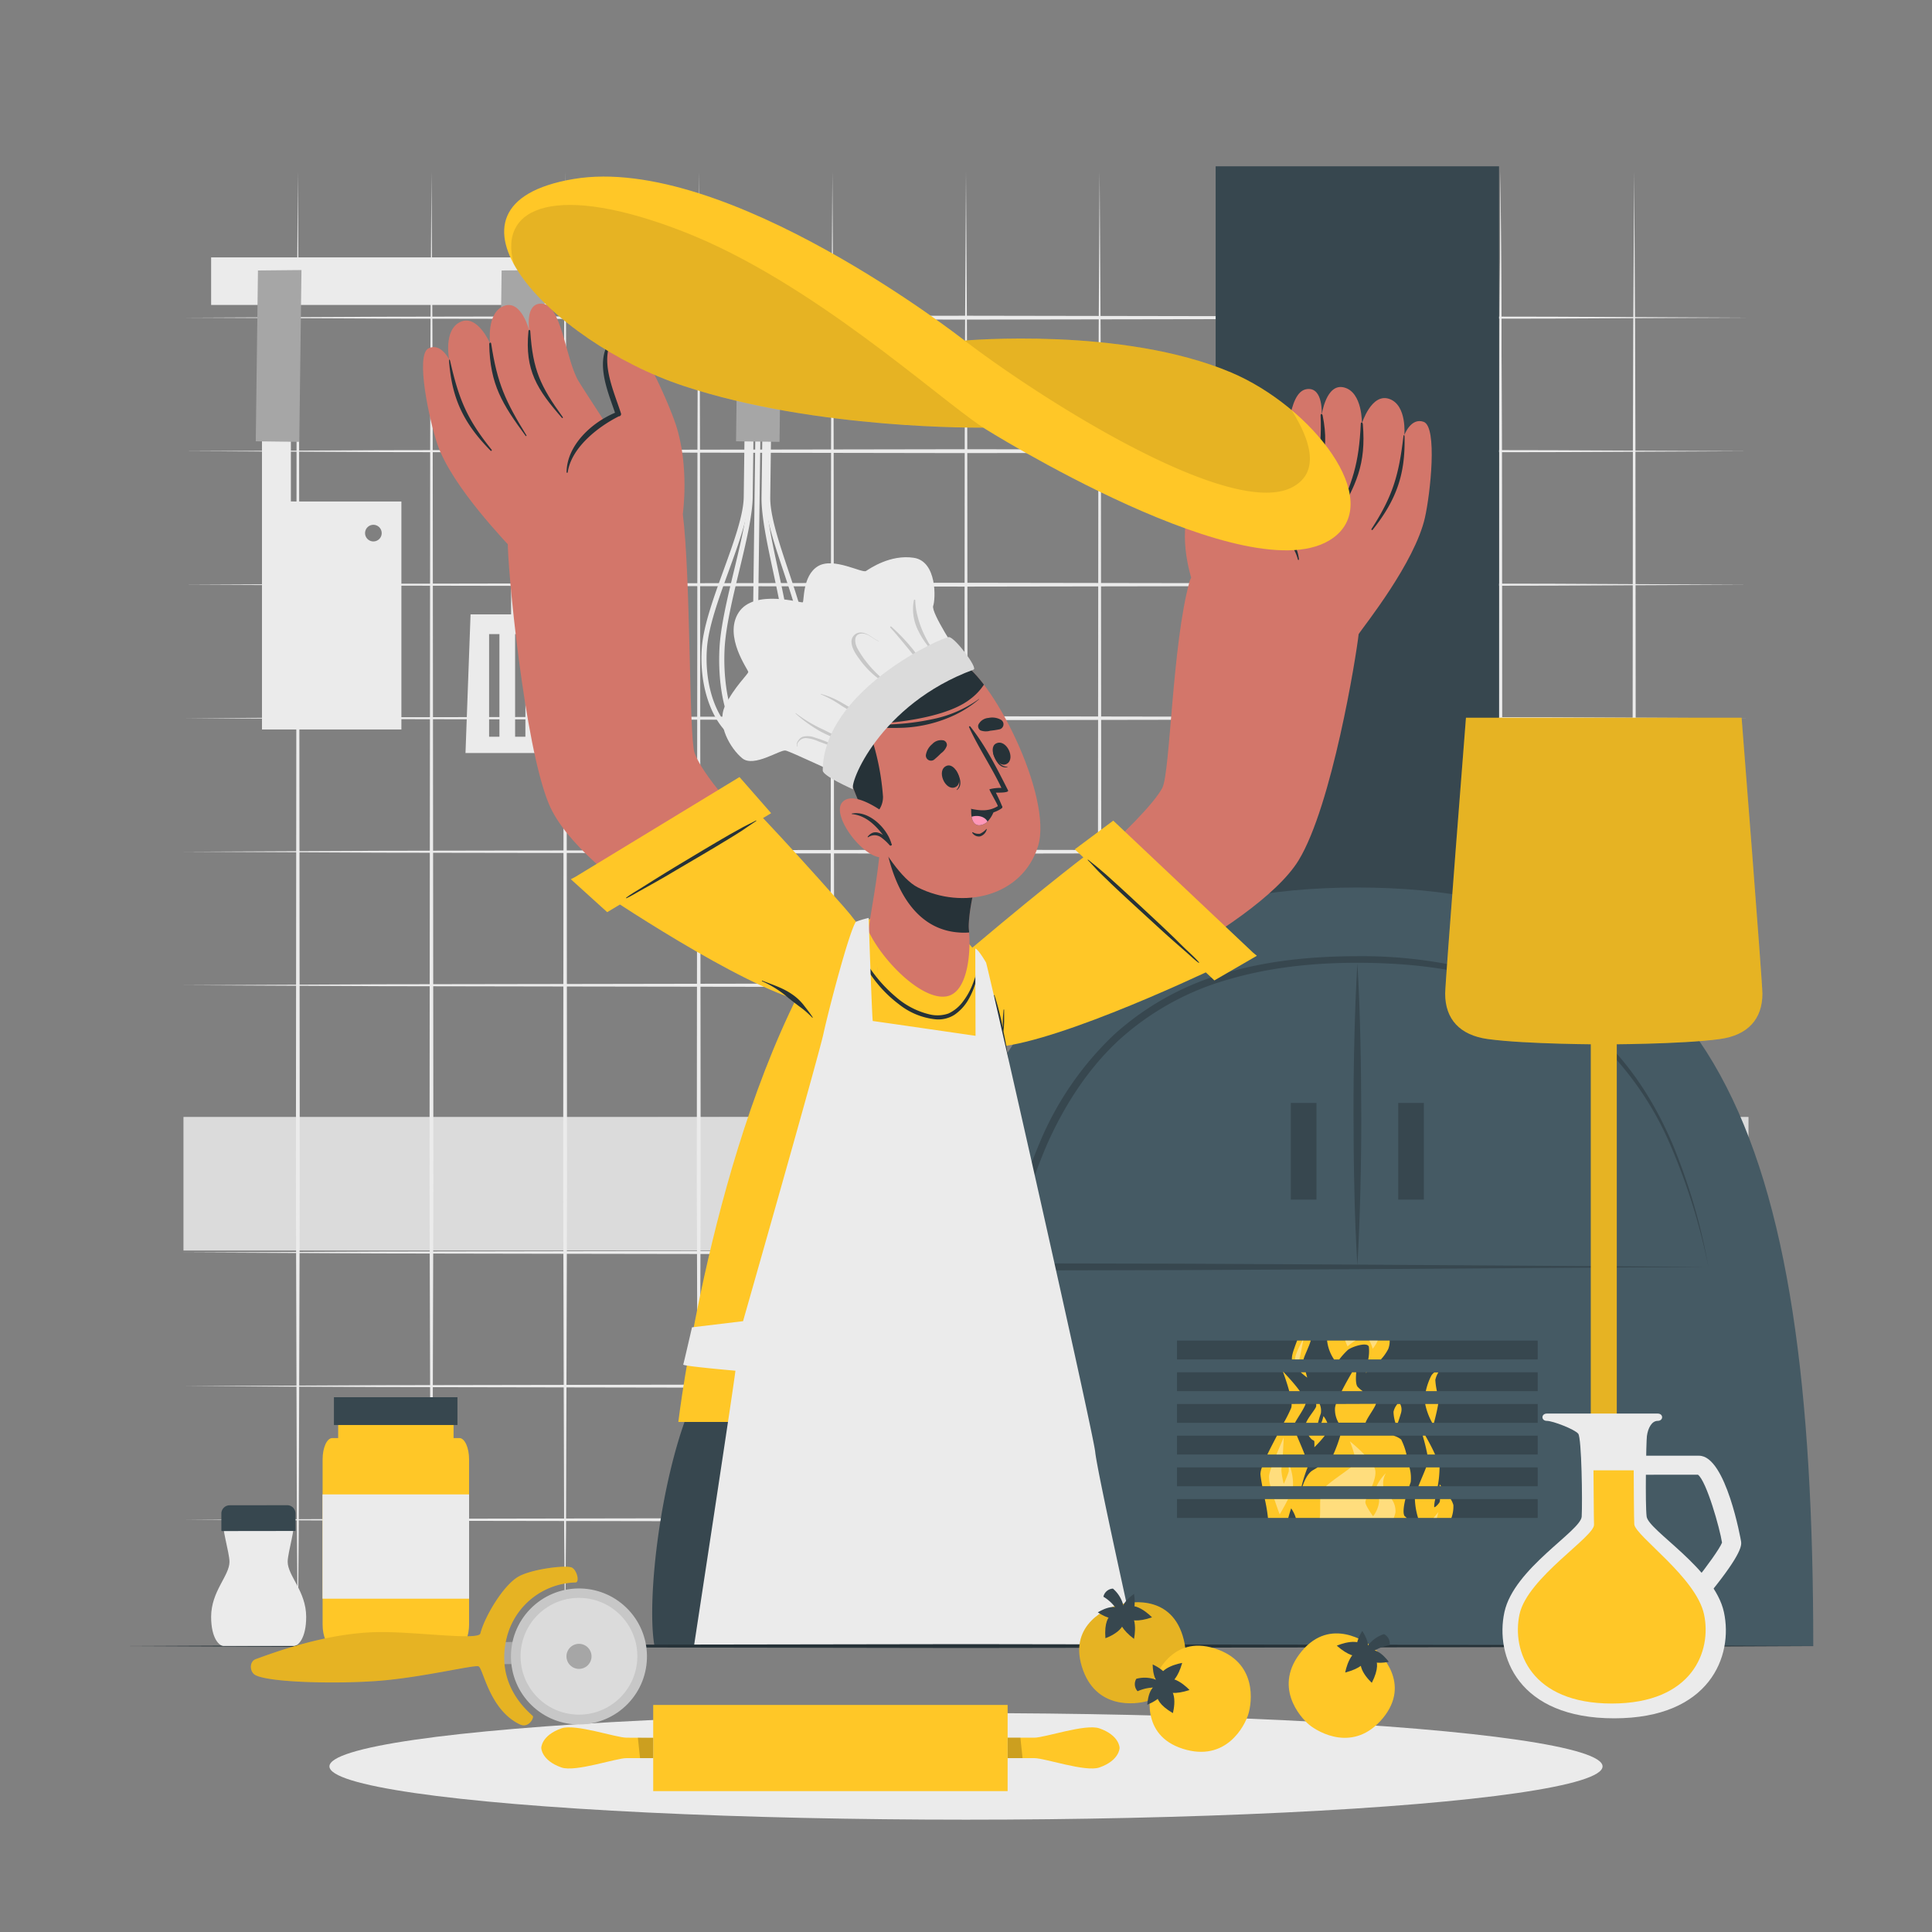 <svg xmlns="http://www.w3.org/2000/svg" viewBox="0 0 500 500"><rect x="0" y="0" width="500" height="500" fill="#808080" stroke="none"/><g id="freepik--background-complete--inject-6"><polygon points="47.48 254.98 98.11 254.73 148.74 254.65 250 254.48 351.26 254.64 401.89 254.73 452.52 254.98 401.89 255.22 351.26 255.31 250 255.47 148.74 255.31 98.11 255.22 47.48 254.98" style="fill:#ebebeb"></polygon><polygon points="47.48 220.42 98.11 220.18 148.74 220.09 250 219.92 351.26 220.09 401.89 220.18 452.52 220.42 401.89 220.67 351.26 220.75 250 220.92 148.74 220.75 98.11 220.67 47.48 220.42" style="fill:#ebebeb"></polygon><polygon points="47.48 185.87 98.11 185.63 148.74 185.54 250 185.37 351.26 185.54 401.89 185.62 452.52 185.87 401.89 186.11 351.26 186.2 250 186.37 148.74 186.2 98.11 186.11 47.48 185.87" style="fill:#ebebeb"></polygon><polygon points="47.48 151.32 98.11 151.07 148.74 150.98 250 150.82 351.26 150.98 401.89 151.07 452.52 151.32 401.89 151.56 351.26 151.65 250 151.81 148.74 151.65 98.11 151.56 47.48 151.32" style="fill:#ebebeb"></polygon><polygon points="47.48 116.76 98.11 116.52 148.74 116.43 250 116.26 351.26 116.43 401.89 116.52 452.52 116.76 401.89 117.01 351.26 117.09 250 117.26 148.74 117.09 98.11 117 47.48 116.76" style="fill:#ebebeb"></polygon><polygon points="47.48 82.21 98.11 81.97 148.74 81.88 250 81.71 351.26 81.88 401.89 81.96 452.52 82.21 401.89 82.45 351.26 82.54 250 82.71 148.74 82.54 98.11 82.45 47.48 82.21" style="fill:#ebebeb"></polygon><polygon points="47.48 289.56 98.11 289.32 148.74 289.23 250 289.06 351.26 289.23 401.89 289.32 452.52 289.56 401.89 289.81 351.26 289.89 250 290.06 148.74 289.89 98.11 289.8 47.48 289.56" style="fill:#ebebeb"></polygon><polygon points="47.48 324.14 98.11 323.9 148.74 323.81 250 323.65 351.26 323.81 401.89 323.9 452.52 324.14 401.89 324.39 351.26 324.48 250 324.64 148.74 324.48 98.11 324.39 47.48 324.14" style="fill:#ebebeb"></polygon><polygon points="47.48 358.73 98.11 358.49 148.74 358.4 250 358.23 351.26 358.4 401.89 358.48 452.52 358.73 401.89 358.97 351.26 359.06 250 359.23 148.74 359.06 98.11 358.97 47.48 358.73" style="fill:#ebebeb"></polygon><polygon points="47.48 393.31 98.11 393.07 148.74 392.98 250 392.81 351.26 392.98 401.89 393.07 452.52 393.31 401.89 393.56 351.26 393.65 250 393.81 148.74 393.64 98.11 393.56 47.48 393.31" style="fill:#ebebeb"></polygon><rect x="47.48" y="289.06" width="405.03" height="34.58" style="fill:#dbdbdb"></rect><polygon points="284.58 44.4 284.83 84.47 284.92 114.54 285.08 305.68 284.92 365.83 284.83 395.9 284.58 425.97 284.34 395.9 284.25 365.83 284.08 305.68 284.25 114.54 284.34 84.47 284.58 44.4" style="fill:#ebebeb"></polygon><polygon points="250 44.4 250.24 84.47 250.33 114.54 250.5 305.68 250.33 365.83 250.25 395.9 250 425.97 249.75 395.9 249.67 365.83 249.5 305.68 249.67 114.54 249.76 84.47 250 44.4" style="fill:#ebebeb"></polygon><polygon points="215.42 44.4 215.66 84.47 215.75 114.54 215.91 305.68 215.75 365.83 215.66 395.9 215.42 425.97 215.17 395.9 215.08 365.83 214.92 305.68 215.08 114.54 215.17 84.47 215.42 44.4" style="fill:#ebebeb"></polygon><polygon points="180.83 44.4 181.07 84.47 181.16 114.54 181.33 305.68 181.16 365.83 181.08 395.9 180.83 425.97 180.59 395.9 180.5 365.83 180.33 305.68 180.5 114.54 180.59 84.47 180.83 44.4" style="fill:#ebebeb"></polygon><polygon points="388.34 44.4 388.58 84.47 388.67 114.54 388.84 305.68 388.67 365.83 388.58 395.9 388.34 425.97 388.09 395.9 388 365.83 387.84 305.68 388.01 114.54 388.09 84.47 388.34 44.4" style="fill:#ebebeb"></polygon><polygon points="353.75 44.4 354 84.47 354.08 114.54 354.25 305.68 354.08 365.83 354 395.9 353.75 425.97 353.51 395.9 353.42 365.83 353.25 305.68 353.42 114.54 353.51 84.47 353.75 44.4" style="fill:#ebebeb"></polygon><polygon points="319.17 44.4 319.41 84.47 319.5 114.54 319.67 305.68 319.5 365.83 319.41 395.9 319.17 425.97 318.92 395.9 318.84 365.83 318.67 305.68 318.84 114.54 318.93 84.47 319.17 44.4" style="fill:#ebebeb"></polygon><polygon points="422.92 44.4 423.16 84.47 423.25 114.54 423.42 305.68 423.25 365.83 423.17 395.9 422.92 425.97 422.68 395.9 422.59 365.83 422.42 305.68 422.59 114.54 422.68 84.47 422.92 44.4" style="fill:#ebebeb"></polygon><polygon points="388.34 44.4 388.58 84.47 388.67 114.54 388.84 305.68 388.67 365.83 388.58 395.9 388.34 425.97 388.09 395.9 388 365.83 387.84 305.68 388.01 114.54 388.09 84.47 388.34 44.4" style="fill:#ebebeb"></polygon><polygon points="146.25 44.4 146.49 84.47 146.58 114.54 146.75 305.68 146.58 365.83 146.49 395.9 146.25 425.97 146 395.9 145.91 365.83 145.75 305.68 145.92 114.54 146 84.47 146.25 44.4" style="fill:#ebebeb"></polygon><polygon points="111.66 44.4 111.91 84.47 111.99 114.54 112.16 305.68 112 365.83 111.91 395.9 111.66 425.97 111.42 395.9 111.33 365.83 111.16 305.68 111.33 114.54 111.42 84.47 111.66 44.4" style="fill:#ebebeb"></polygon><polygon points="77.08 44.4 77.32 84.47 77.41 114.54 77.58 305.68 77.41 365.83 77.32 395.9 77.08 425.97 76.83 395.9 76.75 365.83 76.58 305.68 76.75 114.54 76.83 84.47 77.08 44.4" style="fill:#ebebeb"></polygon><rect x="54.64" y="66.61" width="160" height="12.31" style="fill:#ebebeb"></rect><path d="M195.11,192.83a10.39,10.39,0,0,1-7.48-3.74c-4.31-4.7-6.6-12.9-6-21.41.42-5.75,3.1-13.14,5.69-20.28s5.1-14.08,5.16-18.82l.72-56,3.43,0,0,1.31-2.12,0-.7,54.69c-.06,5-2.58,11.9-5.24,19.25-2.56,7.06-5.21,14.35-5.61,19.93-.6,8.16,1.56,16,5.64,20.42a9.08,9.08,0,0,0,6.53,3.32Z" style="fill:#ebebeb"></path><path d="M198.15,192.32a8.59,8.59,0,0,1-3,.51l0-1.31a9.13,9.13,0,0,0,6.61-3.15c4.19-4.34,6.55-12.1,6.16-20.27-.27-5.59-2.73-12.95-5.1-20.07-2.48-7.42-4.82-14.42-4.75-19.38L198.74,74l-2.11,0,0-1.31,3.42,0-.71,56c-.06,4.74,2.24,11.64,4.68,18.94s4.89,14.66,5.17,20.43c.4,8.51-2.1,16.65-6.53,21.24A11.8,11.8,0,0,1,198.15,192.32Z" style="fill:#ebebeb"></path><path d="M195.11,192.83a5.13,5.13,0,0,1-3.67-1.86c-3.65-3.9-5.76-13.23-5.24-23.21.3-5.73,2.08-13.11,3.8-20.25s3.4-14.14,3.47-18.92l.71-56,2.47,0,0,1.31-1.15,0-.7,54.69c-.07,4.92-1.74,11.86-3.51,19.2-1.7,7.09-3.46,14.41-3.76,20-.49,9.51,1.52,18.66,4.89,22.26a3.92,3.92,0,0,0,2.73,1.44Z" style="fill:#ebebeb"></path><path d="M196.56,192.59a4.05,4.05,0,0,1-1.45.24h-.65L196,72.62l3.12,0-.72,56c-.06,4.77,1.42,11.68,3,19s3.13,14.61,3.28,20.34c.27,10-2.08,19.27-5.83,23.08A6.09,6.09,0,0,1,196.56,192.59Zm-.78-1.14a4.46,4.46,0,0,0,2.11-1.3c3.46-3.51,5.71-12.61,5.45-22.12-.15-5.62-1.72-13-3.25-20.11-1.58-7.38-3.07-14.36-3-19.28l.7-54.69h-.5Z" style="fill:#ebebeb"></path><polygon points="191.05 70 190.49 114.21 201.74 114.35 202.31 69.89 191.05 70" style="fill:#a6a6a6"></polygon><rect x="132.27" y="101.55" width="4.75" height="60.04" style="fill:#ebebeb"></rect><path d="M147.5,159H121.78l-1.31,35.88h28.35Zm-18.25,31.67h-2.67V164.1h2.67Zm6.72,0h-2.66V164.1H136Zm6.72,0H140V164.1h2.66Z" style="fill:#ebebeb"></path><polygon points="129.82 70 129.25 114.21 140.51 114.35 141.07 69.89 129.82 70" style="fill:#a6a6a6"></polygon><path d="M75.28,129.78V101H67.8v87.79h36.08v-59Zm21.35,10.34A2.15,2.15,0,1,1,98.78,138,2.14,2.14,0,0,1,96.63,140.12Z" style="fill:#ebebeb"></path><polygon points="66.76 70 66.19 114.21 77.45 114.35 78.02 69.89 66.76 70" style="fill:#a6a6a6"></polygon></g><g id="freepik--Oven--inject-6"><rect x="314.61" y="43.04" width="73.34" height="215.59" style="fill:#37474f"></rect><path d="M469.27,426h-236c0-132.51,25-196.31,118-196.31S469.27,293.49,469.27,426Z" style="fill:#455a64"></path><path d="M442.14,327.87l-90.58.59L306,328.7l-45.61.1h-1.13l.22-1.12a156.44,156.44,0,0,1,9.71-32.23,81.88,81.88,0,0,1,19.14-27.7,72.56,72.56,0,0,1,29.52-16.13c10.87-3.11,22.19-4.14,33.4-4.16a120.76,120.76,0,0,1,33.34,4.35,72.28,72.28,0,0,1,29.3,16.24c8.27,7.69,14.38,17.41,18.81,27.67A153.54,153.54,0,0,1,442.14,327.87Zm0,0a158.76,158.76,0,0,0-10-31.9,82.09,82.09,0,0,0-19-27.11,71.07,71.07,0,0,0-28.95-15.69c-10.68-3-21.85-4-33-4s-22.26,1.13-32.89,4.2a70.75,70.75,0,0,0-28.72,15.8c-8.11,7.5-14.17,17-18.65,27.09a155,155,0,0,0-9.69,31.8l-.91-1.11,45.25.09,45.33.24Z" style="fill:#37474f"></path><path d="M351.29,249.31q.57,9.76.77,19.54c.16,6.52.21,13,.23,19.55s-.06,13-.22,19.54-.4,13-.78,19.55q-.59-9.78-.78-19.55c-.16-6.51-.21-13-.22-19.54s.06-13,.22-19.55S350.9,255.82,351.29,249.31Z" style="fill:#37474f"></path><rect x="334.06" y="285.44" width="6.64" height="25.02" style="fill:#37474f"></rect><rect x="361.86" y="285.44" width="6.64" height="25.02" style="fill:#37474f"></rect><rect x="304.61" y="346.94" width="93.34" height="4.88" style="fill:#37474f"></rect><rect x="304.61" y="355.15" width="93.34" height="4.88" style="fill:#37474f"></rect><rect x="304.61" y="363.35" width="93.34" height="4.88" style="fill:#37474f"></rect><rect x="304.61" y="371.55" width="93.34" height="4.88" style="fill:#37474f"></rect><rect x="304.61" y="379.76" width="93.34" height="4.88" style="fill:#37474f"></rect><rect x="304.61" y="387.96" width="93.34" height="4.88" style="fill:#37474f"></rect><path d="M364.77,379.76H349.61c-1.63,1.29-4.73,3.33-6.46,4.87h21.53c.14-.44.27-.8.36-1.05A10,10,0,0,0,364.77,379.76Zm7.78,0h-3.47c-.52,1.36-1.35,3.23-2,4.87h5A26.88,26.88,0,0,0,372.55,379.76Zm-3.67-8.21h-.69a50.23,50.23,0,0,1,1.21,4.88h2C370.7,374.84,369.71,373,368.88,371.55Zm3.69,12.57s0,.19,0,.51h.4C372.74,384.31,372.57,384.12,372.57,384.12Zm3.56,5.36a5.61,5.61,0,0,0-.7-1.52h-2.76a2.35,2.35,0,0,1-.1.79c-.28.5-1.19,1.46-1.41,1.29a9.7,9.7,0,0,1,.28-2.08h-5.27a18.78,18.78,0,0,0,.83,4.88h8.62A8.57,8.57,0,0,0,376.13,389.48Zm-49.54-9.72a5,5,0,0,0-.39,1.72c.05.72.24,1.86.48,3.15h10.17a38.15,38.15,0,0,1,1.55-4.87Zm9-8.21h-5.11c-.86,1.63-1.75,3.34-2.49,4.88h9.66C337.07,374.9,336.23,373,335.63,371.55Zm-3.39-16.4-.19-.19.07.19c.24.65,1,2.77,1.57,4.87h2.74C335,358.07,332.88,355.84,332.24,355.15Zm2.06,8.2a3,3,0,0,1-.09,1,37.8,37.8,0,0,1-1.92,3.84h2.91c.71-1.36,2.31-3.56,2.73-4.88Zm29.31,29.08c-.57-.61-.32-2.54.14-4.47H327.33a43.23,43.23,0,0,1,.82,4.88h5.25c.38-1.39.75-2.49.75-2.49a9.38,9.38,0,0,1,1.21,2.49h28.72A3.07,3.07,0,0,1,363.61,392.43Zm1.16-12.67H341l-1.32.79c-1.35.83-2.2,2.93-2.58,4.08h27.63c.14-.44.27-.8.36-1.05A10,10,0,0,0,364.77,379.76ZM351.35,358.9c-.52-.62-.49-2.3-.35-3.75h-1.09c-.81,1.38-1.83,3.18-2.68,4.87h5.43A7.62,7.62,0,0,1,351.35,358.9Zm-5.6,4.45a4.94,4.94,0,0,0-.25,1,6.78,6.78,0,0,0,.91,3.84h7c.41-1.28,2.32-3.7,2.69-4.88Zm16.87,9.2a5.31,5.31,0,0,0-2-1H346.86a37.15,37.15,0,0,1-1.8,4.88H364A16.77,16.77,0,0,0,362.62,372.55Z" style="fill:#FFC727"></path><path d="M337.93,355.15c.19.71.36,1.29.38,1.38a18.84,18.84,0,0,1-1.67-1.38Z" style="fill:#FFC727"></path><path d="M339.22,346.94c-.49,1.73-1.57,3.69-1.88,4.88h-3s0-.07,0-.11c-.07-1.17.7-3,1.35-4.77Z" style="fill:#FFC727"></path><path d="M362.58,365.68c-.27.95-.58,1.89-.82,2.55h-.62a9.91,9.91,0,0,1-.5-2.87,4.74,4.74,0,0,1,1-2h.73A3.1,3.1,0,0,1,362.58,365.68Z" style="fill:#FFC727"></path><path d="M372.2,363.35c-.21,1.46-.82,3.85-1.09,4.88h-.45a16.69,16.69,0,0,1-1.82-4.88Z" style="fill:#FFC727"></path><path d="M371.46,357.13a18.22,18.22,0,0,0,.41,2.89H369a16.4,16.4,0,0,1,1.42-4,3.07,3.07,0,0,1,.77-.83h1.06A5.74,5.74,0,0,0,371.46,357.13Z" style="fill:#FFC727"></path><path d="M353.54,355.15h.19l-.23.17S353.51,355.26,353.54,355.15Z" style="fill:#FFC727"></path><path d="M359.65,346.94a5.56,5.56,0,0,1-.38,2.19,12.17,12.17,0,0,1-1.89,2.69H354.1a10.87,10.87,0,0,0,.16-3.28c-.38-1.35-4.43,0-5.44.82a19.78,19.78,0,0,0-2.22,2.46h-1.35a10.83,10.83,0,0,1-1.8-4.88Z" style="fill:#FFC727"></path><path d="M341.83,365.81c-.28.75-.55,1.71-.73,2.42H338c.64-1.56,2.5-3.59,2.62-4.27a2.54,2.54,0,0,0,0-.61h.9A4.32,4.32,0,0,1,341.83,365.81Z" style="fill:#FFC727"></path><path d="M338.69,371.55h4.16a30.09,30.09,0,0,1-2.7,3,10.92,10.92,0,0,0,0-1.39c0-.51-.36-.22-1-1A6,6,0,0,1,338.69,371.55Z" style="fill:#FFC727"></path><path d="M343.51,368.23h-1.59a1,1,0,0,0,.16-.27,15.1,15.1,0,0,0,.43-1.48A7.52,7.52,0,0,1,343.51,368.23Z" style="fill:#FFC727"></path><g style="opacity:0.4"><path d="M350.5,376.43a28.4,28.4,0,0,0-1.16-3.43,45,45,0,0,1,3.75,3.43Z" style="fill:#fff"></path><path d="M355.07,384.63H343.15c1.73-1.54,4.83-3.58,6.46-4.87h6.06a2.56,2.56,0,0,1,.16.4C356.21,381.35,355.72,383.05,355.07,384.63Z" style="fill:#fff"></path><path d="M358,384.63h-1.74a11.86,11.86,0,0,1,2.4-3.37A5.31,5.31,0,0,0,358,384.63Z" style="fill:#fff"></path><path d="M361.14,391.43a8.12,8.12,0,0,1-.44,1.41H341.55c.18-.93.05-3.11.14-4.88h11.89a2.24,2.24,0,0,0-.23.78c0,.92,2,3.67,2,3.67a7.64,7.64,0,0,0,1.55-3.67,4.84,4.84,0,0,0,0-.78h3.25A5.34,5.34,0,0,1,361.14,391.43Z" style="fill:#fff"></path><path d="M348.13,346.94h2.67a12.35,12.35,0,0,0-2.05,1.51C348.71,348.36,348.42,347.73,348.13,346.94Z" style="fill:#fff"></path><path d="M356.55,346.94a8.68,8.68,0,0,1-1.31,2.12,7,7,0,0,0-.87-2.12Z" style="fill:#fff"></path><path d="M337.28,346.94c-.25,1.27-.85,4.18-1,4.87h-1.1a1,1,0,0,1,0-.17c0-1.07,1.28-3.56,1.9-4.71Z" style="fill:#fff"></path><path d="M337.4,355.15h0Z" style="fill:#fff"></path><path d="M372.27,391.31s-.21.7-.41,1.53H371C371.68,392,372.27,391.31,372.27,391.31Z" style="fill:#fff"></path><path d="M329.79,388h3.55c-1,2-2.16,3.92-2.16,3.92S330.48,390.07,329.79,388Z" style="fill:#fff"></path><path d="M332,376.43h-1.67c1-2.32,1.89-4.43,1.89-4.43S332.14,374.31,332,376.43Z" style="fill:#fff"></path><path d="M334.63,384.63H328.8a8.65,8.65,0,0,1-.37-2.69,12.87,12.87,0,0,1,.62-2.18h2.64c-.29,1.06.54,4.26.54,4.26a25.84,25.84,0,0,0,1.28-3.15,3.89,3.89,0,0,0,0-1.11h.41A13.74,13.74,0,0,1,334.63,384.63Z" style="fill:#fff"></path></g></g><g id="freepik--Peel--inject-6"><rect x="411.7" y="263.15" width="6.72" height="162.88" style="fill:#FFC727"></rect><path d="M456.11,257.15c0,6.6-3.79,10.79-11.05,11.76-10.09,1.37-30,1.37-30,1.37s-19.9,0-30-1.37c-7.26-1-11.05-5.16-11.05-11.76,0-3,5.38-71.4,5.38-71.4h71.34S456.11,254.14,456.11,257.15Z" style="fill:#FFC727"></path><g style="opacity:0.1"><path d="M456.11,257.15c0,6.6-3.79,10.79-11.05,11.76-7.53,1-20.52,1.28-26.63,1.35V426H411.7V270.25c-6.11-.06-19.1-.32-26.63-1.34-7.26-1-11.05-5.16-11.05-11.76,0-3,5.37-71.4,5.37-71.4h71.35S456.11,254.14,456.11,257.15Z"></path></g></g><g id="freepik--Character--inject-6"><path d="M211.39,362.43s0,0,0,.11,0,0,0,.08,0,.13,0,.22l0,.14a2.14,2.14,0,0,1,.06.31,2.07,2.07,0,0,0,0,.22c0,.16,0,.33.09.53s.12.64.19,1l.35,1.94q.06.31.12.66c.06.3.11.62.18.94s.13.73.2,1.12v0c.05.27.11.55.16.83.15.85.31,1.76.49,2.73a.15.15,0,0,1,0,.07c.19,1.08.4,2.24.62,3.45.06.32.12.64.19,1l.18,1s0,0,0,0c0,.21.07.42.12.64h0c.3,1.7.63,3.48,1,5.37.11.64.23,1.28.34,1.93.24,1.28.47,2.58.72,3.92.06.31.12.62.17.94q.53,2.92,1.1,6.07c0,.21.08.43.12.64.18,1,.37,2,.54,3a2,2,0,0,1,0,.24c.09.47.17,1,.26,1.44.35,1.94.71,3.93,1.08,5.95.1.5.19,1,.28,1.53.18,1,.37,2.05.56,3.09.24,1.3.48,2.6.72,3.93s.47,2.65.72,4c.13.67.25,1.35.37,2s.3,1.62.44,2.44h68.58c-8.47-35.19-15.61-63.54-15.61-63.54Z" style="fill:#37474f"></path><path d="M221.77,370.35q5.16,27.81,10.42,55.62h.95c-3.64-18.58-7.4-37.13-11.14-55.69C222,370.13,221.74,370.2,221.77,370.35Z" style="fill:#263238"></path><path d="M211.4,362.43a.5.5,0,0,1,0,.11s0,0,0,.08,0,.13,0,.22l0,.14a2.14,2.14,0,0,1,.06.31,2.07,2.07,0,0,0,0,.22c0,.16.06.33.09.53s.12.64.19,1c.11.56.22,1.21.35,1.94q.06.31.12.66c.06.3.11.62.18.94s.13.73.2,1.12v0c.05.27.11.55.16.83.15.85.31,1.76.49,2.73a.15.15,0,0,1,0,.07c.2,1.08.41,2.22.63,3.44.07.32.12.64.18,1l.18,1s0,0,0,0c0,.21.08.42.12.64h0c.31,1.69.63,3.48,1,5.37.11.64.23,1.28.34,1.93.24,1.28.48,2.58.72,3.92.06.31.12.62.17.94.36,1.95.73,4,1.1,6.07,0,.21.08.43.12.64.18,1,.37,2,.54,3a2,2,0,0,1,0,.24c.09.47.17,1,.26,1.44.36,1.94.72,3.93,1.08,5.95.1.5.19,1,.28,1.53.19,1,.37,2.05.56,3.09.24,1.3.48,2.6.72,3.93s.48,2.65.72,4c.13.67.25,1.35.37,2L223,426h34.37l2.76-28.22.1-1,.11-1.08h0l.54-5.52h0l.47-4.78,2.24-22.92Z" style="fill:#263238"></path><path d="M169.38,426h77.05c.13-6.82.26-13.41.43-19.63h0c0-.15,0-.3,0-.45s8.64-5.12,13.3-9.13a16.35,16.35,0,0,0,2.17-2.16v0h0c3-3.8,6-18.4,12.15-32.14H179.31C171,381.49,167.24,414,169.38,426Z" style="fill:#37474f"></path><path d="M264.5,393.61c-4.41,1.8-8.37,4.58-12.28,7.25-4.07,2.78-7.79,6-11.7,9-.15.11,0,.36.16.25,4.12-2.63,8.43-4.94,12.51-7.65s8.07-5.19,11.5-8.5A.19.19,0,0,0,264.5,393.61Z" style="fill:#263238"></path><path d="M265.05,368.14c-.52,2.82-1.21,5.61-1.82,8.41-.57,2.63-1,5.32-1.68,7.92a13.5,13.5,0,0,1-3.69,6.63c-1,1-2.17,1.8-3.27,2.68-.59.48-1.23.93-1.85,1.41.08-.37.15-.75.22-1.13l.54-3.21q.6-3.57,1.15-7.14c.71-4.68,1.37-9.4,2.35-14a.15.15,0,0,0-.29-.07c-1.17,4.59-2.46,9.13-3.47,13.76-.5,2.27-2.28,13.48-2.36,14.27s-.15,1.64-.17,2.47a10,10,0,0,0,0,2.51.2.2,0,0,0,.38,0h0a10.21,10.21,0,0,0,.71-2.44c.2-.8.39-1.61.53-2.43,0-.29.09-.59.13-.89,1.11-.67,2.14-1.56,3.17-2.3s2.24-1.6,3.3-2.48a12.68,12.68,0,0,0,4-6.29,45.63,45.63,0,0,0,1.32-8.06c.36-3.18.62-6.38,1.06-9.56C265.37,368,265.09,368,265.05,368.14Z" style="fill:#263238"></path><path d="M189.7,387.78c1.18-.62,5.76.47,14.1-.95a9.55,9.55,0,0,0,4.49-1.83c2.18-1.77,3.82-4.62,5.13-7.06a36,36,0,0,0,3.59-8.72c.05-.18.31-.1.28.08-.31,1.73-.48,3.45-.94,5.16a32.82,32.82,0,0,1-1.72,4.68c-1.26,2.83-2.73,5.86-5.27,7.77s-6.37,2.38-9.59,2.61c-1.87.13-9.18-.07-10.17-1.11A.41.41,0,0,1,189.7,387.78Z" style="fill:#263238"></path><path d="M259.84,267.82c13.28-2.85,65.3-27.25,76.25-45.19,8.62-14.13,14.9-52.73,15.53-58.55,1.72-16-41.21-22.75-43.75-13.64-4.52,16.2-5,49.48-7.06,53.46-4.17,7.91-31.58,32.22-51.38,45.34C236.62,257.73,235.68,273,259.84,267.82Z" style="fill:#d3766a"></path><path d="M351.62,164.08c1.52-2.25,14.53-18.5,17.15-30.11,1.39-6.15,3.3-23.48-.33-24.8-3.32-1.19-5,3.43-5,3.43s.74-7.74-3.89-9.36-7.09,6.34-7.09,6.34.18-8-4.55-9.29-5.86,7.13-5.86,7.13.5-7.31-3.84-6.72c-5.22.7-4.63,14.29-7.35,20.71-.62,1.46-14.6,28.7-14.6,28.7Z" style="fill:#d3766a"></path><path d="M341.77,107.52c.41,10-1.13,14.43-6,23-.1.17.13.35.24.18,5.57-7.91,8.32-13.2,6.29-23.19C342.16,107,341.76,107,341.77,107.52Z" style="fill:#263238"></path><path d="M352.17,109.64c-.48,10.42-2.11,15.25-6.6,24.56-.06.13.16.26.23.13,5.16-8.77,7.78-14.11,6.9-24.58C352.65,109.28,352.2,109.17,352.17,109.64Z" style="fill:#263238"></path><path d="M363.2,113c-1.19,10-2.76,15.42-8.27,23.91a.19.19,0,0,0,.3.22c6.46-8.11,8.46-14.8,8.27-24.06C363.49,112.48,363.27,112.41,363.2,113Z" style="fill:#263238"></path><path d="M309.59,153.36s-3.82-8.93-2.76-17.86c.67-5.6,7.65-26.67,12.28-25.27,6,1.8,3.95,14.82,2.13,21.06,0,0,13.84,4.16,14.41,13.81S309.59,153.36,309.59,153.36Z" style="fill:#d3766a"></path><path d="M320.6,111.27c4.27,5.58,1.34,13.62,0,19.8a.58.58,0,0,0,.61.73c5.69,2.13,13.09,6.79,14.68,13a.15.15,0,0,0,.29,0c-.8-6.9-7.7-12.07-14.08-14,1.46-6.32,4-14.51-1.47-19.53A0,0,0,0,0,320.6,111.27Z" style="fill:#263238"></path><path d="M282.41,220.34l35.73,28.44s-37,18.07-56.47,21.66c-20.25,3.74-30.61-7.84-9.76-25.41C272.44,227.71,282.41,220.34,282.41,220.34Z" style="fill:#FFC727"></path><polyline points="325.28 247.35 314.28 253.73 278.15 219.81 288.11 212.38 324.33 246.58" style="fill:#FFC727"></polyline><path d="M310.18,249.15c-1-.72-1.89-1.59-2.81-2.4l-2.84-2.49c-1.92-1.68-3.82-3.4-5.7-5.13-3.76-3.45-7.54-6.88-11.25-10.4-1-1-2-1.93-3-2.92s-2-2.16-3.05-3.2c-.07-.07,0-.16.1-.1,1,.83,2,1.58,2.95,2.4s2,1.7,2.92,2.56q2.85,2.57,5.66,5.18c3.68,3.42,7.38,6.83,11,10.33,1,1,2,2,3,2.94s2.18,2,3.14,3.13A.07.07,0,0,1,310.18,249.15Z" style="fill:#263238"></path><path d="M277.31,368H175.55s8.63-72.49,35.85-119.53c10.18-17.58,38.42-14.48,44.07,3.88C264.19,280.74,277.6,367.66,277.31,368Z" style="fill:#FFC727"></path><path d="M259.7,267c0-.36.06-.74.09-1.1s.06-1,.08-1.53c0-1,0-2,0-3.05,0-.09-.13-.08-.14,0-.09,1-.17,2-.21,3,0,.49,0,1,0,1.47a1.62,1.62,0,0,1,0,.22,66.4,66.4,0,0,0-2.14-8.41c0-.09-.19-.08-.18,0,.42,3.12,1.22,6.22,1.86,9.31s1.37,6.31,2.1,9.46a.08.08,0,0,0,.15,0C260.87,273.19,260.36,270.07,259.7,267Z" style="fill:#263238"></path><path d="M207.12,256c-12.72-4.76-56.74-28.42-65-47.76-6.47-15.25-10.92-62.41-10.7-68.27.63-16,44.08-16.49,45.27-7.11,2.11,16.69,1.58,57.75,3.07,62,3,8.44,22.66,28.42,40.33,44.29C231.56,249.4,230.26,264.65,207.12,256Z" style="fill:#d3766a"></path><path d="M133.36,143c-1.75-2.08-16.39-16.88-20.21-28.16-2-6-5.73-23-2.25-24.69,3.17-1.54,5.34,2.88,5.34,2.88s-1.55-7.62,2.89-9.71,7.7,5.56,7.7,5.56-1-7.94,3.57-9.7S137,85.67,137,85.67s-1.27-7.22,3.11-7.09c5.27.16,6.11,13.73,9.48,19.84.76,1.39,17.51,27,17.51,27Z" style="fill:#d3766a"></path><path d="M137.24,85.74c.64,10,2.64,14.24,8.41,22.21.11.15-.09.36-.22.2-6.37-7.29-9.65-12.26-8.67-22.4C136.8,85.25,137.21,85.27,137.24,85.74Z" style="fill:#263238"></path><path d="M127.12,88.94c1.57,10.31,3.7,14.94,9.13,23.74.08.12-.13.26-.21.14-6-8.18-9.22-13.22-9.43-23.72C126.6,88.63,127.05,88.47,127.12,88.94Z" style="fill:#263238"></path><path d="M116.51,93.47c2.24,9.87,4.35,15,10.72,22.91a.18.18,0,0,1-.27.25c-7.28-7.38-10-13.83-10.74-23.06C116.16,92.94,116.37,92.85,116.51,93.47Z" style="fill:#263238"></path><path d="M176.73,132.86s1.72-12.17-1.82-22.94c-1.75-5.36-10.38-25.72-14.85-23.85-5.76,2.42-2.38,15.15.09,21.17,0,0-13.34,5.58-12.89,15.24S176.73,132.86,176.73,132.86Z" style="fill:#d3766a"></path><path d="M158.7,87.26c-3.67,6,.08,13.68,2,19.7a.57.57,0,0,1-.54.78c-5.43,2.72-12.31,8.13-13.23,14.47a.15.15,0,0,1-.3,0c.07-6.93,6.4-12.8,12.54-15.39-2.11-6.14-5.53-14-.57-19.58A0,0,0,0,1,158.7,87.26Z" style="fill:#263238"></path><path d="M191.72,205.74l-39.49,22.92s34,23.28,52.7,29.66c19.48,6.65,31.42-3.29,13.37-23.71C200.51,214.48,191.72,205.74,191.72,205.74Z" style="fill:#FFC727"></path><polyline points="147.73 227.54 157.15 236.07 199.57 210.45 191.38 201.1 148.82 226.98" style="fill:#FFC727"></polyline><path d="M162.12,232.46c1.12-.5,2.18-1.17,3.25-1.77s2.2-1.23,3.3-1.84Q172,227,175.31,225c4.4-2.58,8.81-5.15,13.17-7.82,1.2-.73,2.4-1.46,3.57-2.23s2.43-1.69,3.66-2.49c.08,0,0-.15-.08-.11-1.1.61-2.27,1.12-3.38,1.73s-2.28,1.25-3.4,1.89c-2.21,1.28-4.42,2.57-6.61,3.88-4.31,2.58-8.64,5.15-12.9,7.82l-3.56,2.24c-1.24.78-2.56,1.51-3.72,2.4C162,232.38,162,232.49,162.12,232.46Z" style="fill:#263238"></path><path d="M207.9,260a13.22,13.22,0,0,0-3-2.74c-2.33-1.61-5-2.43-7.61-3.46a.08.08,0,1,0-.05.15,26.82,26.82,0,0,1,6.87,4.38c1,.79,2,1.58,3,2.31a23,23,0,0,1,3.11,2.73c0,.05.15,0,.1-.08C209.62,262.16,208.75,261.1,207.9,260Z" style="fill:#263238"></path><path d="M220.93,242.37a37,37,0,0,0,11,15.7,20.34,20.34,0,0,0,8.51,4.42,8.69,8.69,0,0,0,5-.19,9.78,9.78,0,0,0,3.79-3.12,18.38,18.38,0,0,0,2.65-4.89,43.78,43.78,0,0,0,1.76-6,.06.06,0,1,1,.11,0c-.41,1.94-.66,3.91-1.21,5.82a19.86,19.86,0,0,1-2.06,4.83,12,12,0,0,1-3.44,3.67,7.77,7.77,0,0,1-5,1.18,18.25,18.25,0,0,1-9.39-3.88,32.37,32.37,0,0,1-7-7.22,34.37,34.37,0,0,1-4.91-10.27C220.7,242.29,220.89,242.25,220.93,242.37Z" style="fill:#263238"></path><path d="M245,257.85c-6.24,1.14-16.36-8.84-20.15-16.7-.26-.54.83-6,1.84-12.74.59-4.09,1.16-8.65,1.37-12.85,0-.86,26,7.75,26,7.75s-3,8.67-3.37,16a9.68,9.68,0,0,0,.09,1.73c0,.08,0,.18,0,.29C251.17,244.62,251,256.74,245,257.85Z" style="fill:#d3766a"></path><path d="M248.09,241.32a15.3,15.3,0,0,0,2.71,0,2.48,2.48,0,0,0,0-.29,9.68,9.68,0,0,1-.09-1.73c.33-7.32,3.37-16,3.37-16s-21.08-7-25.29-7.75C229.34,220.46,232.58,240.18,248.09,241.32Z" style="fill:#263238"></path><path d="M217.85,191.1c-.28,9.77,11.65,34.51,19.66,38.55,11.61,5.86,27.05,2.48,31.13-10.66,3.95-12.74-12.15-44.7-20.77-48C235.19,166.11,218.25,176.66,217.85,191.1Z" style="fill:#d3766a"></path><path d="M247.29,199.22c0-.06-.09.14,0,.21.84,1.64,1.54,3.67.29,4.94,0,0,0,.12.06.09C249.31,203.32,248.36,200.64,247.29,199.22Z" style="fill:#263238"></path><path d="M245,198.19c-2.78,1.07-.43,6.56,2.15,5.56S247.31,197.28,245,198.19Z" style="fill:#263238"></path><path d="M257,194.84c0-.07.17,0,.19.1.68,1.72,1.74,3.58,3.52,3.48.06,0,.09.09,0,.1C258.76,199.06,257.37,196.58,257,194.84Z" style="fill:#263238"></path><path d="M257.76,192.42c2.65-1.38,5.22,4,2.76,5.28S255.55,193.57,257.76,192.42Z" style="fill:#263238"></path><path d="M241.73,196.61a23.73,23.73,0,0,0,1.81-1.66,4,4,0,0,0,1.51-2,1.25,1.25,0,0,0-.79-1.32,3.11,3.11,0,0,0-3,.94,4.61,4.61,0,0,0-1.65,2.88A1.34,1.34,0,0,0,241.73,196.61Z" style="fill:#263238"></path><path d="M258.7,188.74a22.1,22.1,0,0,1-2.42.37,4,4,0,0,1-2.55-.09,1.29,1.29,0,0,1-.54-1.45,3.15,3.15,0,0,1,2.64-1.77,4.6,4.6,0,0,1,3.27.51A1.35,1.35,0,0,1,258.7,188.74Z" style="fill:#263238"></path><path d="M251.76,215.38a2.86,2.86,0,0,0,1.86.39,4.93,4.93,0,0,0,1.65-1.22.07.07,0,0,1,.11.06,2.5,2.5,0,0,1-1.76,1.85,2,2,0,0,1-2-.93C251.57,215.44,251.68,215.35,251.76,215.38Z" style="fill:#263238"></path><path d="M251.37,209.53a6.3,6.3,0,0,0,5,.91,7.88,7.88,0,0,0,2.12-.79c.13-.07.26-.14.38-.22s.22-.13.34-.22a.44.44,0,0,0,.18-.52v0a.83.83,0,0,0-.09-.16v0l-.07-.14c-.52-1.33-1.5-3.26-1.5-3.26.58,0,3.49.08,3.15-.59C258.08,199,255,192.86,251.09,188a.18.18,0,0,0-.3.18c2.45,5.4,5.84,10.34,8.38,15.73a11,11,0,0,0-3.09.35c-.16.13,2,3.7,2.15,4.32a.09.09,0,0,1,0,.06c-2.08,1.23-4,1.28-6.79.71C251.29,209.26,251.21,209.43,251.37,209.53Z" style="fill:#263238"></path><path d="M257.4,209.31a7.48,7.48,0,0,1-1.83,3.31,3.42,3.42,0,0,1-1.83.93c-1.51.22-2.08-1-2.29-2.18a8.32,8.32,0,0,1-.09-1.9A9.64,9.64,0,0,0,257.4,209.31Z" style="fill:#263238"></path><path d="M255.57,212.62a3.42,3.42,0,0,1-1.83.93c-1.51.22-2.08-1-2.29-2.18C253,210.89,254.84,211.26,255.57,212.62Z" style="fill:#ff97b8"></path><path d="M254.64,177.19a15,15,0,0,1-3.56,3.75c-7.84,6.11-26.77,6.51-26.77,6.51a64.62,64.62,0,0,1,4.21,18.7,5.85,5.85,0,0,1-3.1,5.29s-1.14-1.15-2.76-3c-2.94-6.66-4.93-13.29-4.81-17.34.4-14.44,17.34-25,30-20.12C249.84,171.74,252.21,174,254.64,177.19Z" style="fill:#263238"></path><path d="M253.38,180.89a31.32,31.32,0,0,1-12.15,5.25,63.83,63.83,0,0,1-13.79,1.38c-2.69,0-5.39-.1-8.08-.25-.08,0-.09.12,0,.13a70,70,0,0,0,14.67.93A35.07,35.07,0,0,0,247.17,185a29.49,29.49,0,0,0,6.27-4.08A0,0,0,1,0,253.38,180.89Z" style="fill:#263238"></path><path d="M229.61,210.93s-8.34-6.64-11.52-3.42,4.82,14,9.77,14.38a4.73,4.73,0,0,0,5.36-4.24Z" style="fill:#d3766a"></path><path d="M220.46,210.55a.07.07,0,0,0,0,.13c3.5.34,6,2.75,8.06,5.42-1.28-.88-2.73-1.14-3.95.42-.07.09,0,.19.13.15a2.9,2.9,0,0,1,3.36.06,13.82,13.82,0,0,1,2.21,2.05c.23.23.69-.07.49-.36l-.05-.06C229.61,214.35,224.86,209.68,220.46,210.55Z" style="fill:#263238"></path><path d="M216.71,200.18c-.32-.1-12-5.61-13.38-5.94s-8.23,4.48-11.24,2-6.77-8.71-4.44-13.58,6-8.19,6-8.76-6.48-9.23-2.49-15.39,16.16-2.4,16.58-2.63-.14-6.8,3.88-9.31,11.5,1.85,12.51,1.2,6.33-4.35,12.38-3.41,5.62,10.72,5,12.43,6.27,12.09,6.27,12.09Z" style="fill:#ebebeb"></path><path d="M218.12,193.89a5.66,5.66,0,0,1-1.76-.73c-.59-.31-1.17-.61-1.76-.89a25.71,25.71,0,0,0-3.7-1.38,5,5,0,0,0-3.18-.2,2.29,2.29,0,0,0-1.06.86,2.26,2.26,0,0,0-.43.79,7.12,7.12,0,0,0,0,.8c0,.08.13.08.12,0a1.4,1.4,0,0,1,.18-1,3.86,3.86,0,0,1,.54-.6,2.3,2.3,0,0,1,1.59-.52,9.57,9.57,0,0,1,3.18.86l3.2,1.18a8.41,8.41,0,0,0,3.06,1C218.19,194,218.21,193.9,218.12,193.89Z" style="fill:#c7c7c7"></path><path d="M220.31,192.43l-7.25-3.62a36.08,36.08,0,0,1-7.05-4.2c-.06-.05-.14,0-.08.09a36.39,36.39,0,0,0,6.67,4.75,51,51,0,0,0,7.66,3.12C220.33,192.59,220.38,192.47,220.31,192.43Z" style="fill:#c7c7c7"></path><path d="M223.94,185.66c-1.88-1.35-3.9-2.52-5.9-3.69a22.89,22.89,0,0,0-5.6-2.39.06.06,0,0,0,0,.11,29.55,29.55,0,0,1,5.41,3c1.93,1.16,3.88,2.35,5.91,3.33A.22.22,0,0,0,223.94,185.66Z" style="fill:#c7c7c7"></path><path d="M223,163.71a2.36,2.36,0,0,0-2.63,2.53c.1,1.75,1.35,3.4,2.36,4.77a23.09,23.09,0,0,0,3.82,4,23.6,23.6,0,0,0,5.31,3.22c.08,0,.13-.06.06-.1a27.41,27.41,0,0,1-7.33-6.37,25.44,25.44,0,0,1-2.71-4c-.64-1.18-1.07-3.45.8-3.76s3.18,1.39,4.72,1.94c0,0,.05,0,0-.06C225.86,165.28,224.76,163.88,223,163.71Z" style="fill:#c7c7c7"></path><path d="M236.51,155.37a12.17,12.17,0,0,0,1.13,7.84A21.25,21.25,0,0,0,240,167a23.26,23.26,0,0,0,3,3.55.06.06,0,0,0,.1-.07c-.73-1.27-1.74-2.37-2.49-3.62a28.45,28.45,0,0,1-2-3.91,26.49,26.49,0,0,1-1.2-3.69,17.62,17.62,0,0,1-.54-3.89A.17.17,0,0,0,236.51,155.37Z" style="fill:#c7c7c7"></path><path d="M235.54,167.18a49.22,49.22,0,0,0-4.86-5,.18.18,0,0,0-.25.26c1.56,1.69,3,3.49,4.49,5.28s2.79,3.66,4.34,5.33c.05.05.12,0,.09-.08A26.22,26.22,0,0,0,235.54,167.18Z" style="fill:#c7c7c7"></path><path d="M220.81,204.29c-1.2-1.28,6.75-22,31.16-31,1.14-.42-4.78-8.28-6.36-8.41s-32.51,13.69-32.69,34.53C212.91,200.85,220.81,204.29,220.81,204.29Z" style="fill:#dbdbdb"></path><path d="M252.4,245.51c.73.1,2.39,2.94,2.78,3.57s27.74,121.47,28.26,126.69S294,426,294,426H179.6s10.72-70.07,10.72-71.26c0,0-13.65-1.19-13.5-1.59s2.27-9.64,2.27-9.64l13.21-1.59s19.48-68.29,20.8-74.36,6.55-26.15,8.39-29a24,24,0,0,1,3.31-1s.9,26.68,1.08,26.68,26.59,3.83,26.59,3.83Z" style="fill:#ebebeb"></path></g><g id="freepik--Pizza--inject-6"><path d="M249.64,88.14s40.9-3.66,69,8.26c20.89,8.86,39.88,33.1,26.33,42.84-21.08,15.15-90.55-28.58-90.55-28.58s-43.11.65-77.62-10.82-68-46.82-28.4-53.51S249.64,88.14,249.64,88.14Z" style="fill:#FFC727"></path><path d="M133,68.41v0c6.59,11.91,25,25.18,43.79,31.41,34.51,11.46,77.62,10.82,77.62,10.82-12.11-8-44.44-37.72-77.27-50.59S128.71,53.22,133,68.41Z" style="opacity:0.1"></path><path d="M249.65,88.14c20.22,15.46,69.22,46.49,84.93,37.88,7.17-3.93,4.56-12.18-.4-20a62.92,62.92,0,0,0-15.54-9.66C290.54,84.47,249.65,88.14,249.65,88.14Z" style="opacity:0.1"></path></g><g id="freepik--Table--inject-6"><polygon points="30.67 426 85.5 425.76 140.34 425.67 250 425.5 359.66 425.67 414.5 425.75 469.33 426 414.5 426.24 359.66 426.33 250 426.5 140.34 426.33 85.5 426.24 30.67 426" style="fill:#263238"></polygon></g><g id="freepik--Shadow--inject-6"><ellipse cx="250" cy="457.14" rx="164.74" ry="13.79" style="fill:#ebebeb"></ellipse></g><g id="freepik--Tools--inject-6"><path d="M121.4,377.7v42.72c0,3.05-1.14,5.55-2.53,5.55l-16.44,0H86c-1.39,0-2.51-2.47-2.51-5.52V377.7c0-3.06,1.12-5.53,2.51-5.53h1.52v-4h14.94v0l14.92,0v4h1.52C120.26,372.17,121.4,374.64,121.4,377.7Z" style="fill:#FFC727"></path><rect x="86.42" y="361.6" width="31.97" height="7.19" style="fill:#37474f"></rect><rect x="83.46" y="386.75" width="37.94" height="26.99" style="fill:#ebebeb"></rect><path d="M79.24,418.44c0,5.6-2.1,7.53-3.17,7.53l-9.41,0H57.84c-1.08,0-3.19-1.92-3.2-7.52,0-6.65,4.75-10.63,4.75-14.26,0-2.37-2.29-9.72-1.31-9.72l17.65,0c1,0-1.28,7.35-1.28,9.71C74.46,407.83,79.23,411.8,79.24,418.44Z" style="fill:#ebebeb"></path><path d="M59.46,389.55H74.35a2.15,2.15,0,0,1,2.15,2.15v4.37a.15.15,0,0,1-.15.15H57.46a.15.15,0,0,1-.15-.15V391.7a2.15,2.15,0,0,1,2.15-2.15Z" transform="translate(-0.57 0.1) rotate(-0.08)" style="fill:#37474f"></path><rect x="125.18" y="424.91" width="15.15" height="5.72" transform="translate(273.88 852.85) rotate(178.87)" style="fill:#a6a6a6"></rect><circle cx="149.84" cy="428.67" r="17.6" transform="translate(-261.41 236.11) rotate(-45.64)" style="fill:#c7c7c7"></circle><circle cx="149.84" cy="428.67" r="15.11" transform="translate(-289.37 544) rotate(-85.45)" style="fill:#dbdbdb"></circle><path d="M146.68,429.36a3.24,3.24,0,1,0,2.47-3.86A3.23,3.23,0,0,0,146.68,429.36Z" style="fill:#a6a6a6"></path><path d="M148.92,409.54c1.11,0,.48-3-.84-3.81s-10.5.33-13.91,2.3c-4,2.29-8.8,10.5-9.85,14.71-.48,1.9-17.41-.59-27-.35-12.76.31-25.69,5-31.15,7-1.56.56-1.65,3-.28,4C69,435.43,86.86,435.86,98,435s24.6-4.17,25.83-3.76,2.71,11.14,10.64,15c2.31,1.14,3.68-1.55,3.45-2.07s-10.17-7.52-6.7-20.66A18.85,18.85,0,0,1,148.92,409.54Z" style="fill:#FFC727"></path><path d="M148.92,409.54c1.11,0,.48-3-.84-3.81s-10.5.33-13.91,2.3c-4,2.29-8.8,10.5-9.85,14.71-.48,1.9-17.41-.59-27-.35-12.76.31-25.69,5-31.15,7-1.56.56-1.65,3-.28,4C69,435.43,86.86,435.86,98,435s24.6-4.17,25.83-3.76,2.71,11.14,10.64,15c2.31,1.14,3.68-1.55,3.45-2.07s-10.17-7.52-6.7-20.66A18.85,18.85,0,0,1,148.92,409.54Z" style="opacity:0.1"></path><rect x="169.05" y="441.24" width="91.72" height="22.3" style="fill:#FFC727"></rect><path d="M169.05,449.74V455h-6.9c-2.75,0-13.27,3.68-16.85,2.42-5.22-1.83-5.22-5.07-5.22-5.07s0-3.23,5.22-5.05c3.58-1.26,14.1,2.41,16.85,2.41Z" style="fill:#FFC727"></path><path d="M169.05,449.74V455h-3.41l-.56-5.29Z" style="opacity:0.2"></path><path d="M260.78,455v-5.29h6.9c2.75,0,13.27-3.67,16.85-2.41,5.22,1.82,5.22,5.06,5.22,5.06s0,3.23-5.22,5.06c-3.58,1.26-14.1-2.42-16.85-2.42Z" style="fill:#FFC727"></path><path d="M264.64,455h-3.86v-5.29h3.3Z" style="opacity:0.2"></path></g><g id="freepik--Tomatoes--inject-6"><path d="M280,431.35c3.44,11.2,14,9.77,17,8.85s12.52-5.65,9.08-16.85-14.71-8.62-16.71-8C287,416,276.51,420.14,280,431.35Z" style="fill:#FFC727"></path><path d="M280,431.35c3.44,11.2,14,9.77,17,8.85s12.52-5.65,9.08-16.85-14.71-8.62-16.71-8C287,416,276.51,420.14,280,431.35Z" style="opacity:0.1"></path><path d="M290.28,416.87s.46,4.22,7.86,1.7C298.14,418.57,293.14,413.24,290.28,416.87Z" style="fill:#37474f"></path><path d="M291,418.62s3.48.23,2.49-6.11C293.48,412.51,288.46,415.8,291,418.62Z" style="fill:#37474f"></path><path d="M290.71,417.5s-1.21,3.27-6.6-.22C284.11,417.28,289.16,414,290.71,417.5Z" style="fill:#37474f"></path><path d="M290.48,416.67s-3.24,2.74,3,7.47C293.46,424.14,295.09,417,290.48,416.67Z" style="fill:#37474f"></path><path d="M290.14,417.28s-4.67-1.31-4.06,6.68C286.08,424,293.23,421.47,290.14,417.28Z" style="fill:#37474f"></path><path d="M290.93,418.26a8.37,8.37,0,0,0-2.91-7.13,2.67,2.67,0,0,0-2.46,2.1s4,2.23,4.26,5.86l.93-.56" style="fill:#37474f"></path><path d="M306.13,452.59c11.18,3.54,16-5.94,16.93-8.93s2.47-13.51-8.71-17.05-15.45,7.21-16.08,9.21C297.56,438.06,295,449.06,306.13,452.59Z" style="fill:#FFC727"></path><path d="M300.09,435.87s3.73,2,5.86-5.51C306,430.36,298.73,431.45,300.09,435.87Z" style="fill:#37474f"></path><path d="M301.94,436.28s2.16-2.74-3.62-5.53C298.32,430.75,298.17,436.75,301.94,436.28Z" style="fill:#37474f"></path><path d="M300.85,435.87s2,2.85-3.93,5.3C296.92,441.17,297.13,435.18,300.85,435.87Z" style="fill:#37474f"></path><path d="M300,435.59s.42,4.22,7.84,1.79C307.88,437.38,302.94,432,300,435.59Z" style="fill:#37474f"></path><path d="M300.35,436.22s-3.74,3.09,3.19,7.13C303.54,443.35,305.55,436.05,300.35,436.22Z" style="fill:#37474f"></path><path d="M301.6,436.13a8.35,8.35,0,0,0-7.52-1.66,2.69,2.69,0,0,0,.33,3.22s4.1-2,7.24-.18l.07-1.08" style="fill:#37474f"></path><path d="M357.87,444.68c-7.48,9-16.65,3.68-19.07,1.67s-9.4-10-1.93-19,16.89-2.33,18.5-1C357.19,427.82,365.34,435.64,357.87,444.68Z" style="fill:#FFC727"></path><path d="M353.87,427.35s-2,3.72-7.91-1.45C346,425.9,352.62,422.9,353.87,427.35Z" style="fill:#37474f"></path><path d="M352.54,428.69s-3.3-1.12,0-6.6C352.58,422.09,356,427.05,352.54,428.69Z" style="fill:#37474f"></path><path d="M353.23,427.77s-.13,3.48,6.18,2.32C359.41,430.09,356,425.16,353.23,427.77Z" style="fill:#37474f"></path><path d="M353.76,427.09s1.94,3.77-5.62,5.76C348.14,432.85,349.37,425.64,353.76,427.09Z" style="fill:#37474f"></path><path d="M353.84,427.78s4.82.58,1.19,7.72C355,435.5,349.38,430.46,353.84,427.78Z" style="fill:#37474f"></path><path d="M352.74,428.39a8.37,8.37,0,0,1,5.42-5.48,2.69,2.69,0,0,1,1.47,2.89s-4.53.53-6.18,3.77l-.65-.87" style="fill:#37474f"></path></g><g id="freepik--Oil--inject-6"><path d="M442.68,412.11,438.84,409c2.93-3.64,6.27-8.3,6.82-9.77-.57-3.69-4-15.86-6.22-17.57H425.11v-4.92h14.61c7,0,10.84,22,10.87,22.19C450.7,399.82,451,401.84,442.68,412.11Zm3-13Z" style="fill:#ebebeb"></path><path d="M417.74,444.7c-24.84,0-30.85-16.15-28.4-27.48s19.79-21,20-24.73,0-20.31-.89-21.44-6.57-3.33-8.11-3.33-1.54-1.89,0-1.89H429c1.54,0,1.54,1.89,0,1.89s-2.51,1.9-2.78,3.91c-.2,1.4-.48,17.78-.07,20.86.5,3.66,17.54,13.41,20,24.73S442.57,444.7,417.74,444.7Z" style="fill:#ebebeb"></path><path d="M417.12,440.87c-20.88,0-25.93-13.57-23.87-23.09s19.62-20.17,19.28-23.26c-.06-.61-.11-12.72-.14-14H422.8c0,1.32.07,13.45.15,14,.41,3.08,16,13.73,18.05,23.26S438,440.87,417.12,440.87Z" style="fill:#FFC727"></path></g></svg>
